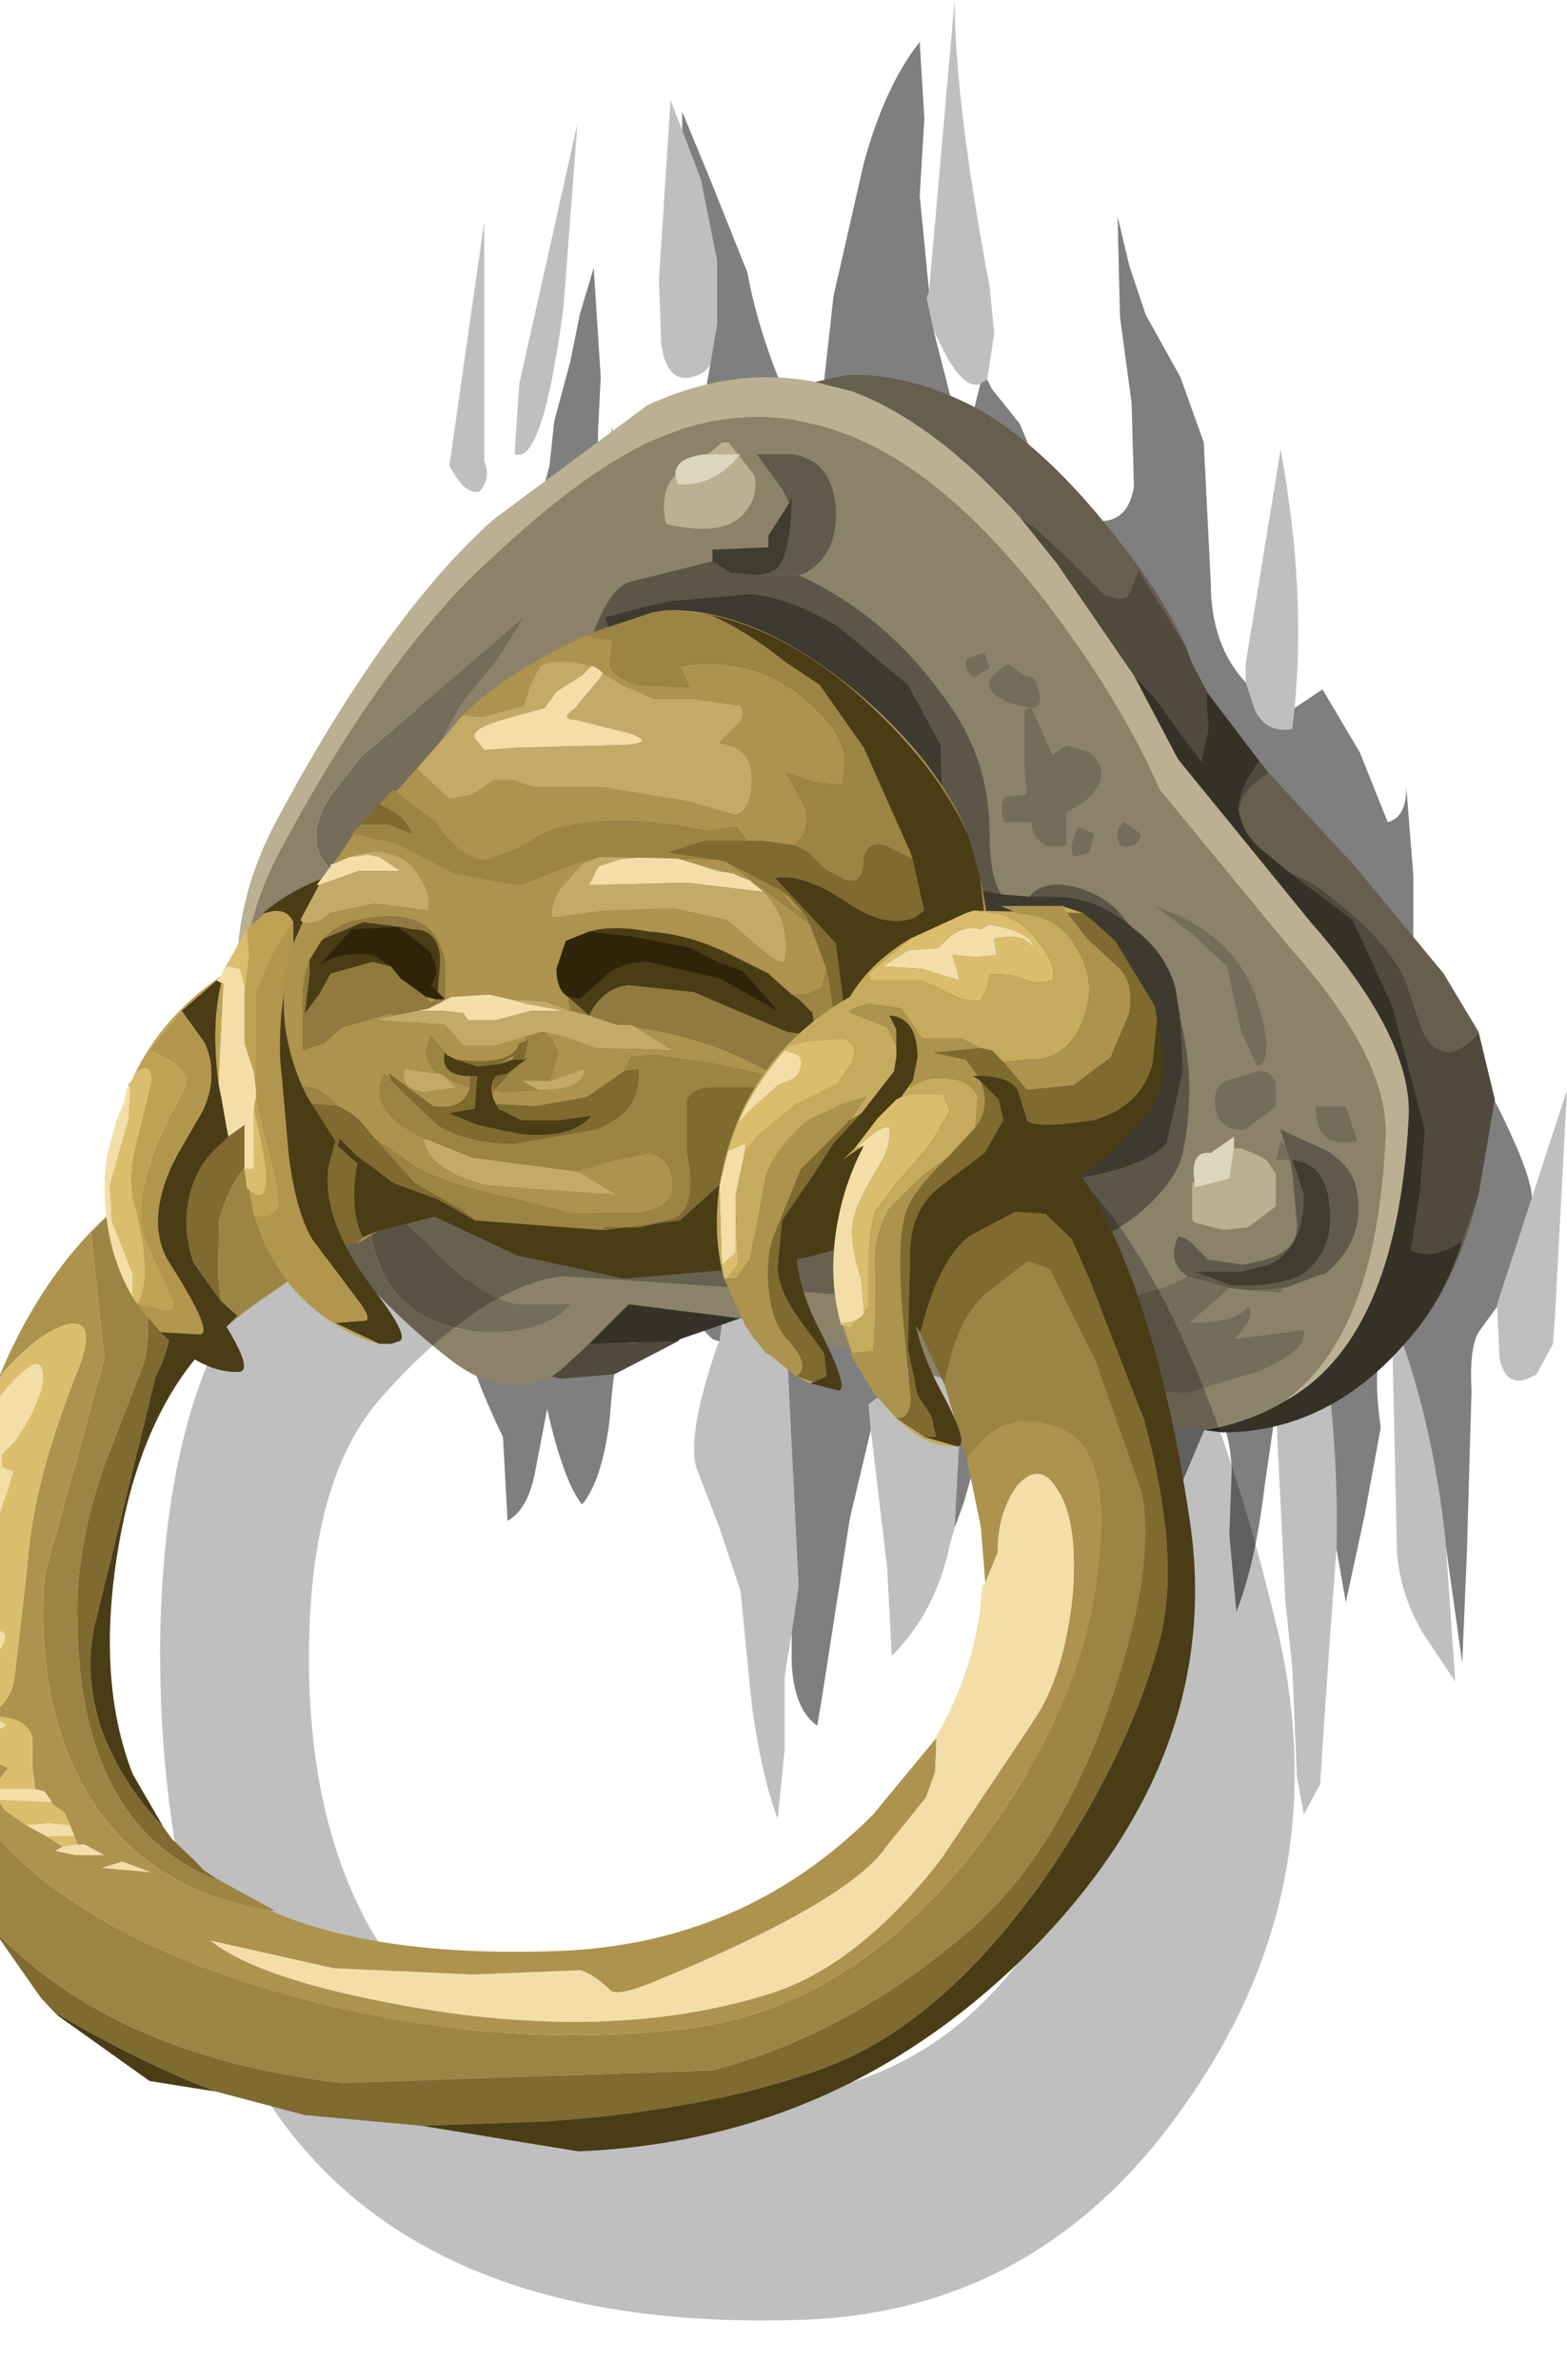 <?xml version="1.0" encoding="UTF-8" standalone="no"?>
<svg xmlns:xlink="http://www.w3.org/1999/xlink" height="51.1px" width="33.65px" xmlns="http://www.w3.org/2000/svg">
  <g transform="matrix(1.0, 0.0, 0.0, 1.0, 0.0, 0.0)">
    <use height="40.45" transform="matrix(1.0, 0.0, 0.0, 1.0, 5.1, 0.0)" width="28.55" xlink:href="#shape0"/>
    <use height="27.75" transform="matrix(1.0, 0.0, -0.017, 0.953, 3.65, 23.35)" width="24.4" xlink:href="#shape1"/>
    <use height="26.05" transform="matrix(1.019, 0.0, -0.162, 0.915, 0.899, 22.35)" width="26.5" xlink:href="#shape2"/>
    <use height="17.95" transform="matrix(1.0, 0.0, 0.0, 1.0, 2.25, 13.1)" width="22.75" xlink:href="#shape3"/>
  </g>
  <defs>
    <g id="shape0" transform="matrix(1.0, 0.0, 0.0, 1.0, -5.1, 0.0)">
      <path d="M21.2 8.15 L21.3 8.35 21.9 9.1 22.4 10.3 Q22.75 11.0 23.35 11.15 24.2 11.35 24.35 10.45 L24.3 8.65 24.05 6.8 24.0 4.65 24.25 5.7 24.6 6.75 25.35 8.1 25.85 9.5 26.0 12.5 Q26.0 13.85 26.75 14.65 L26.95 15.25 Q27.2 15.75 27.75 15.65 L27.8 15.2 28.4 14.8 29.2 16.15 29.8 17.65 Q30.2 17.55 30.2 16.9 L30.35 18.8 30.35 21.7 Q30.85 21.3 31.9 23.25 32.85 25.05 32.9 25.7 L32.15 28.0 32.15 28.05 31.75 28.6 Q31.55 28.95 31.6 29.85 L31.5 33.35 31.4 35.7 31.05 33.2 31.05 33.15 Q30.75 30.35 29.9 28.25 L29.9 28.9 29.75 28.7 Q29.45 29.25 29.65 30.65 L29.3 32.55 28.9 34.4 28.7 33.25 Q28.75 31.05 28.4 28.65 L27.85 29.6 27.55 29.2 27.15 31.95 Q26.95 33.6 26.55 34.6 L26.4 32.95 26.45 31.55 Q26.4 30.55 26.05 30.25 L22.8 37.95 22.05 39.6 21.75 40.45 Q22.85 33.75 21.55 28.35 L21.25 30.3 20.7 32.25 20.5 32.8 20.6 30.9 20.5 28.65 19.55 29.45 19.4 27.9 18.95 29.55 18.85 30.0 18.65 30.15 18.7 30.7 18.25 32.6 17.65 36.45 17.55 37.05 Q17.05 36.7 17.0 35.7 L17.0 35.05 17.15 34.05 16.9 29.0 16.15 23.9 15.45 28.8 15.3 28.75 14.95 28.4 14.55 28.0 Q14.3 29.0 14.0 29.0 13.7 29.05 13.5 28.45 13.2 28.9 13.1 30.4 12.95 31.75 12.5 32.3 12.1 31.8 11.75 30.25 L11.5 31.55 Q11.35 32.4 10.9 32.65 L10.8 30.85 Q10.15 29.5 10.0 28.75 L10.4 21.15 Q9.75 21.05 9.05 19.3 8.55 18.2 8.9 15.55 9.1 13.75 9.65 12.85 L10.6 11.8 11.55 10.9 11.8 10.0 11.9 9.05 12.25 7.75 12.45 6.75 12.75 5.75 12.9 8.1 12.85 9.1 Q12.8 9.85 13.0 10.05 L13.15 9.15 Q13.15 10.35 13.5 11.0 L14.75 9.0 15.15 8.4 15.25 7.85 15.4 6.95 15.4 5.6 15.05 3.85 14.65 2.8 14.65 2.4 15.25 3.85 16.05 5.85 Q16.3 7.25 17.05 8.9 L17.1 9.55 Q17.2 9.9 17.45 9.9 L17.7 8.15 17.9 6.35 18.55 3.5 Q19.0 1.85 19.75 0.9 L19.85 2.55 19.75 4.2 19.95 6.25 19.9 6.4 20.05 7.1 20.7 9.65 21.05 8.25 21.1 8.2 21.2 8.15" fill="#000000" fill-opacity="0.502" fill-rule="evenodd" stroke="none"/>
      <path d="M21.2 8.15 L21.1 8.2 21.05 8.25 Q20.7 8.35 20.3 7.6 L20.05 7.1 19.9 6.4 19.95 6.25 20.5 0.0 Q20.5 2.15 21.25 6.15 L21.35 7.15 21.2 8.15 M14.65 2.8 L15.05 3.85 15.4 5.6 15.4 6.95 15.25 7.85 15.1 8.0 Q14.35 8.4 14.2 7.4 L14.15 6.0 14.4 2.15 14.65 2.8 M15.45 28.8 L16.15 23.9 16.9 29.0 17.15 34.05 17.0 35.05 16.85 36.0 16.85 37.55 16.7 39.05 Q16.35 38.1 16.15 36.65 L15.9 34.15 15.45 32.8 14.95 31.5 Q14.75 30.8 15.4 28.9 L15.45 28.8 M18.7 30.7 L18.65 30.15 18.85 30.0 19.55 29.45 20.5 28.65 20.6 30.9 20.5 32.8 20.4 33.15 Q20.1 34.6 19.15 35.55 L19.05 33.65 18.7 30.7 M27.85 29.6 L28.4 28.65 Q28.75 31.05 28.7 33.25 L28.55 35.3 28.4 37.5 28.35 38.3 28.0 38.95 27.85 38.15 27.75 35.8 27.6 34.35 27.4 30.25 27.85 29.6 M29.9 28.9 L29.9 28.25 Q30.75 30.35 31.05 33.15 L31.05 33.2 31.25 36.1 30.75 35.35 Q30.1 34.45 30.0 33.35 L29.9 28.9 M32.15 28.05 L32.15 28.0 32.9 25.7 33.65 23.4 33.4 28.1 33.35 28.85 33.0 29.5 Q32.35 29.9 32.2 29.15 L32.15 28.05 M27.8 15.2 L27.75 15.65 Q27.2 15.75 26.95 15.25 L26.75 14.65 26.75 14.25 27.5 9.65 Q28.05 12.65 27.8 15.2 M12.1 6.6 Q11.65 10.0 11.05 9.75 L11.15 8.25 12.4 2.65 12.1 6.6 M10.4 9.9 Q10.55 10.25 10.3 10.55 10.0 10.65 9.65 10.0 L10.4 4.75 10.4 9.9" fill="#000000" fill-opacity="0.251" fill-rule="evenodd" stroke="none"/>
      <path d="M17.5 8.2 L18.3 8.4 Q20.05 9.05 21.9 11.1 L22.7 12.1 24.35 14.5 25.3 16.3 28.15 19.8 Q30.35 22.3 30.25 24.0 30.0 28.8 27.55 30.1 29.55 28.7 29.75 24.45 29.85 22.75 27.7 20.35 L24.9 16.95 Q24.05 15.0 22.4 12.85 20.2 10.05 18.1 9.3 16.0 8.5 13.8 9.55 12.35 10.3 10.6 11.95 8.35 13.95 6.1 18.1 4.9 20.25 5.3 22.5 4.65 19.95 6.0 17.5 8.35 13.15 10.6 11.15 L13.9 8.7 Q15.75 7.85 17.5 8.2 M25.65 25.35 L25.65 25.5 26.4 25.3 26.5 24.65 26.65 24.65 26.9 24.75 27.2 24.9 27.4 25.2 27.4 25.9 26.8 26.35 26.35 26.4 26.25 26.4 25.65 26.25 25.6 26.2 25.6 25.4 25.65 25.35 M15.2 9.75 L15.5 9.5 15.65 9.5 16.2 10.2 Q16.3 10.65 16.0 11.0 15.55 11.55 14.3 11.25 14.15 10.55 14.5 10.2 L14.55 10.4 Q15.35 10.45 15.9 9.75 L15.4 9.75 15.2 9.75" fill="#bbb092" fill-rule="evenodd" stroke="none"/>
      <path d="M21.9 11.1 L22.25 11.35 23.0 12.05 23.7 12.75 Q24.1 12.95 24.25 12.75 L24.45 12.25 25.45 13.85 25.6 14.25 25.95 14.9 25.9 14.9 25.95 15.65 25.8 16.35 25.35 15.75 24.85 15.05 24.35 14.5 22.7 12.1 21.9 11.1 M27.25 16.6 Q26.7 16.95 26.65 17.25 L26.6 17.4 Q26.6 16.95 27.0 16.4 L27.05 16.35 27.25 16.6 M27.65 18.7 L28.25 19.0 Q29.95 20.25 30.25 21.25 L30.5 22.0 Q30.65 22.45 30.95 22.55 31.3 22.7 31.75 22.15 L32.1 23.6 31.75 25.65 31.4 26.65 Q30.8 27.05 30.3 26.85 L30.5 25.55 30.6 24.25 29.9 21.6 29.05 19.75 27.65 18.7 M14.55 28.8 L13.2 29.5 12.05 29.6 11.85 29.55 12.05 29.4 12.65 28.85 14.55 28.8" fill="#504a3c" fill-rule="evenodd" stroke="none"/>
      <path d="M25.45 13.85 L24.45 12.25 24.25 12.75 Q24.1 12.95 23.7 12.75 L23.0 12.05 22.25 11.35 21.9 11.1 Q20.05 9.05 18.3 8.4 L17.5 8.2 18.2 8.05 Q19.5 8.0 20.95 8.75 22.4 9.55 23.9 11.45 24.95 12.75 25.45 13.85 M26.6 17.4 L26.65 17.25 Q26.7 16.95 27.25 16.6 L29.1 18.6 31.0 20.9 31.75 22.15 Q31.3 22.7 30.95 22.55 30.65 22.45 30.5 22.0 L30.25 21.25 Q29.95 20.25 28.25 19.0 L27.65 18.7 27.05 18.2 Q26.7 17.9 26.6 17.4 M31.4 26.65 L31.75 25.65 Q31.25 27.65 30.25 28.75 31.0 27.9 31.4 26.65" fill="#665f4e" fill-rule="evenodd" stroke="none"/>
      <path d="M24.35 14.5 L24.85 15.05 25.35 15.75 25.8 16.35 25.95 15.65 25.9 14.9 25.95 14.9 27.05 16.35 27.0 16.4 Q26.6 16.95 26.6 17.4 26.7 17.9 27.05 18.2 L27.65 18.7 29.05 19.75 29.9 21.6 30.6 24.25 30.5 25.55 30.3 26.85 Q30.8 27.05 31.4 26.65 31.0 27.9 30.25 28.75 28.55 30.75 26.25 30.75 L25.85 30.7 Q26.8 30.55 27.55 30.1 30.0 28.8 30.25 24.0 30.35 22.3 28.15 19.8 L25.3 16.3 24.35 14.5 M15.9 28.3 L14.6 28.75 14.55 28.8 12.65 28.85 13.5 28.0 15.9 28.3" fill="#353127" fill-rule="evenodd" stroke="none"/>
      <path d="M24.5 17.9 Q24.45 18.25 24.05 18.15 23.9 17.8 24.15 17.65 L24.5 17.9 M23.4 18.3 L23.05 18.4 Q22.95 18.15 23.15 17.75 L23.5 17.9 23.4 18.3 M22.2 14.55 Q22.5 15.15 22.15 15.2 L22.6 16.2 22.9 16.0 23.4 16.15 Q23.95 16.65 23.3 17.2 L22.9 17.45 22.9 18.15 Q22.3 18.3 22.15 17.75 L22.15 17.65 21.55 17.65 Q21.45 17.2 21.6 17.1 L22.05 17.05 22.0 16.45 22.0 15.25 22.1 15.2 21.7 15.1 Q20.8 14.75 21.65 14.25 L22.0 14.5 22.2 14.55 M21.15 14.0 L21.25 14.35 20.9 14.55 Q20.7 14.4 20.75 14.15 L21.15 14.0 M25.6 20.05 L24.8 19.45 Q26.55 20.05 27.0 21.5 27.4 22.75 27.0 22.9 L26.65 22.15 26.35 20.75 25.6 20.05 M27.4 23.75 L26.75 24.25 Q26.2 24.3 26.1 23.8 26.0 23.25 26.5 23.15 L27.0 23.0 Q27.3 22.95 27.4 23.25 L27.4 23.75 M27.6 24.6 L27.7 24.9 27.4 24.9 27.5 24.5 27.6 24.6 M25.5 27.4 L26.4 27.65 25.55 28.4 Q26.55 28.4 26.8 28.05 27.0 28.25 26.5 28.75 L28.0 28.55 Q28.1 29.0 27.0 29.45 L25.5 29.9 21.55 29.75 21.4 29.2 22.1 29.15 22.1 28.6 22.0 28.0 23.25 27.9 Q24.65 27.9 25.5 27.4 M26.85 27.7 L27.55 27.65 27.5 27.75 26.85 27.7 M29.15 24.5 Q28.25 24.7 28.25 23.75 L28.9 23.75 29.15 24.5 M9.95 15.05 Q9.3 16.05 9.25 16.9 L9.2 17.95 8.65 18.8 7.4 18.85 Q6.7 18.5 6.8 17.8 6.85 17.4 7.2 16.95 L7.75 16.25 11.25 13.25 10.65 14.2 9.95 15.05 M12.25 28.0 Q11.75 28.6 10.5 28.6 9.35 28.55 8.75 28.0 8.35 27.7 8.1 27.0 7.8 26.25 8.15 25.85 L8.65 26.2 9.15 26.65 Q10.3 27.9 11.15 28.0 L12.25 28.0" fill="#756d59" fill-rule="evenodd" stroke="none"/>
      <path d="M21.15 14.0 L20.75 14.15 Q20.7 14.4 20.9 14.55 L21.25 14.35 21.15 14.0 M22.2 14.55 L22.0 14.5 21.65 14.25 Q20.8 14.75 21.7 15.1 L22.1 15.2 22.0 15.25 22.0 16.45 22.05 17.05 21.6 17.1 Q21.45 17.2 21.55 17.65 L22.15 17.65 22.15 17.75 Q22.3 18.3 22.9 18.15 L22.9 17.45 23.3 17.2 Q23.95 16.65 23.4 16.15 L22.9 16.0 22.6 16.2 22.15 15.2 Q22.5 15.15 22.2 14.55 M23.4 18.3 L23.5 17.9 23.15 17.75 Q22.95 18.15 23.05 18.4 L23.4 18.3 M24.5 17.9 L24.15 17.65 Q23.9 17.8 24.05 18.15 24.45 18.25 24.5 17.9 M5.3 22.5 Q4.9 20.25 6.1 18.1 8.35 13.95 10.6 11.95 12.35 10.3 13.8 9.55 16.0 8.5 18.1 9.3 20.2 10.05 22.4 12.85 24.05 15.0 24.9 16.95 L27.7 20.35 Q29.85 22.75 29.75 24.45 29.55 28.7 27.55 30.1 26.8 30.55 25.85 30.7 L23.1 30.45 16.45 28.45 15.9 28.3 13.5 28.0 12.65 28.85 12.05 29.4 11.85 29.55 Q10.85 30.05 9.75 29.25 7.45 27.5 6.15 25.1 5.45 23.8 5.3 22.5 M21.5 19.2 Q21.25 18.8 21.25 17.9 21.25 16.45 20.5 15.3 19.15 13.25 17.15 12.35 L17.3 12.3 Q18.0 11.9 17.95 10.9 17.85 9.85 17.0 9.75 L16.25 9.75 16.8 10.5 16.95 10.8 16.5 11.5 16.5 11.75 15.3 11.8 15.3 12.05 13.5 12.5 Q13.05 12.65 12.65 13.85 12.35 14.8 12.35 15.45 L7.75 22.0 7.8 23.85 Q7.9 25.0 8.4 25.5 L9.65 25.95 11.0 25.8 11.65 25.2 12.3 24.6 Q12.95 24.15 15.1 24.15 16.85 24.15 18.4 25.45 20.45 27.1 22.9 26.8 23.6 26.7 24.4 26.1 25.25 25.4 25.4 24.75 25.7 23.3 25.35 21.9 L25.25 21.25 Q25.05 20.45 24.3 19.9 L24.25 19.85 24.0 19.55 Q23.55 19.1 22.85 19.0 22.35 18.95 22.1 19.25 L21.5 19.2 M25.6 20.05 L26.35 20.75 26.65 22.15 27.0 22.9 Q27.4 22.75 27.0 21.5 26.55 20.05 24.8 19.45 L25.6 20.05 M26.5 24.65 L26.5 24.4 26.0 24.75 Q25.55 24.7 25.65 25.35 L25.6 25.4 25.6 26.2 25.65 26.25 26.25 26.4 26.35 26.4 26.8 26.35 27.4 25.9 27.4 25.2 27.2 24.9 26.9 24.75 26.65 24.65 26.5 24.65 M27.4 23.75 L27.4 23.25 Q27.3 22.95 27.0 23.0 L26.5 23.15 Q26.0 23.25 26.1 23.8 26.2 24.3 26.75 24.25 L27.4 23.75 M27.55 27.65 L27.6 27.65 28.4 27.35 28.45 27.35 Q29.3 26.65 29.15 25.65 29.1 25.2 28.75 24.9 28.55 24.7 28.15 24.55 L27.5 24.25 27.6 24.6 27.5 24.5 27.4 24.9 27.7 24.9 27.75 25.15 27.85 26.25 Q27.9 26.85 27.15 27.05 L26.7 27.15 26.0 27.05 25.95 27.05 25.65 26.75 25.6 26.7 Q25.45 26.55 25.3 26.55 25.05 27.1 25.5 27.4 24.65 27.9 23.25 27.9 L22.0 28.0 22.1 28.6 22.1 29.15 21.4 29.2 21.55 29.75 25.5 29.9 27.0 29.45 Q28.1 29.0 28.0 28.55 L26.5 28.75 Q27.0 28.25 26.8 28.05 26.55 28.4 25.55 28.4 L26.4 27.65 26.85 27.7 27.5 27.75 27.55 27.65 M29.15 24.5 L28.9 23.75 28.25 23.75 Q28.25 24.7 29.15 24.5 M14.5 10.2 Q14.15 10.55 14.3 11.25 15.55 11.55 16.0 11.0 16.3 10.65 16.2 10.2 L15.65 9.5 15.5 9.5 15.2 9.75 Q14.5 9.8 14.5 10.2 M9.95 15.05 L10.65 14.2 11.25 13.25 7.75 16.25 7.2 16.95 Q6.85 17.4 6.8 17.8 6.7 18.5 7.4 18.85 L8.65 18.8 9.2 17.95 9.25 16.9 Q9.3 16.05 9.95 15.05 M12.25 28.0 L11.15 28.0 Q10.3 27.9 9.15 26.65 L8.65 26.2 8.15 25.85 Q7.8 26.25 8.1 27.0 8.35 27.7 8.75 28.0 9.35 28.55 10.5 28.6 11.75 28.6 12.25 28.0" fill="#8b8269" fill-rule="evenodd" stroke="none"/>
      <path d="M17.15 12.35 Q19.15 13.25 20.5 15.3 21.25 16.45 21.25 17.9 21.25 18.8 21.5 19.2 L21.05 19.1 Q20.35 18.85 20.25 17.9 L20.2 16.0 19.5 14.7 18.0 13.45 Q17.0 12.85 16.15 12.75 L14.4 12.9 13.75 13.05 13.0 13.25 15.5 21.9 17.35 23.1 19.25 24.15 20.4 24.75 21.65 25.25 Q22.55 25.45 23.4 25.25 24.65 25.0 25.05 24.55 L25.4 23.0 25.35 21.9 Q25.7 23.3 25.4 24.75 25.25 25.4 24.4 26.1 23.6 26.7 22.9 26.8 20.45 27.1 18.4 25.45 16.85 24.15 15.1 24.15 12.95 24.15 12.3 24.6 L11.65 25.2 11.0 25.8 9.65 25.95 8.4 25.5 Q7.9 25.0 7.8 23.85 L7.75 22.0 12.35 15.45 Q12.35 14.8 12.65 13.85 13.05 12.65 13.5 12.5 L15.3 12.05 15.7 12.3 16.3 12.35 17.15 12.35 M22.1 19.25 Q22.35 18.95 22.85 19.0 23.55 19.1 24.0 19.55 L24.25 19.85 Q23.5 19.25 22.65 19.25 L22.1 19.25" fill="#5c5646" fill-rule="evenodd" stroke="none"/>
      <path d="M25.35 21.9 L25.4 23.0 25.05 24.55 Q24.65 25.0 23.4 25.25 22.55 25.45 21.65 25.25 L20.4 24.75 19.25 24.15 17.35 23.1 15.5 21.9 13.0 13.25 13.75 13.05 14.4 12.9 16.15 12.75 Q17.0 12.85 18.0 13.45 L19.5 14.7 20.2 16.0 20.25 17.9 Q20.35 18.85 21.05 19.1 L21.5 19.2 22.1 19.25 22.65 19.25 Q23.5 19.25 24.25 19.85 L24.3 19.9 Q25.05 20.45 25.25 21.25 L25.35 21.9" fill="#3e3a2f" fill-rule="evenodd" stroke="none"/>
      <path d="M25.65 25.35 Q25.55 24.7 26.0 24.75 L26.5 24.4 26.5 24.65 26.4 25.3 25.65 25.5 25.65 25.35 M15.2 9.75 L15.4 9.75 15.9 9.75 Q15.35 10.45 14.55 10.4 L14.5 10.2 Q14.5 9.8 15.2 9.75" fill="#ddd5bd" fill-rule="evenodd" stroke="none"/>
      <path d="M17.15 12.35 L16.3 12.35 16.5 12.3 16.7 12.2 Q17.0 11.8 17.0 10.65 L16.95 10.8 16.8 10.5 16.25 9.75 17.0 9.75 Q17.85 9.85 17.95 10.9 18.0 11.9 17.3 12.3 L17.15 12.35 M27.6 24.6 L27.5 24.25 28.15 24.55 Q28.55 24.7 28.75 24.9 29.1 25.2 29.15 25.65 29.3 26.65 28.45 27.35 L28.4 27.35 27.6 27.65 27.55 27.65 26.85 27.7 26.4 27.65 25.5 27.4 Q25.05 27.1 25.3 26.55 25.45 26.55 25.6 26.7 L25.65 26.75 25.95 27.05 26.0 27.05 26.7 27.15 27.15 27.05 Q27.9 26.85 27.85 26.25 L27.75 25.15 27.7 24.9 27.6 24.6 M28.55 25.9 Q28.5 25.0 27.75 24.9 L28.0 25.65 Q28.0 26.8 27.25 27.15 L26.65 27.3 26.45 27.3 25.65 27.3 26.45 27.6 26.85 27.6 Q27.8 27.55 28.1 27.25 28.65 26.75 28.55 25.9" fill="#605a4a" fill-rule="evenodd" stroke="none"/>
      <path d="M16.3 12.35 L15.7 12.3 15.3 12.05 15.3 11.8 16.5 11.75 16.5 11.5 16.95 10.8 17.0 10.65 Q17.0 11.8 16.7 12.2 L16.5 12.3 16.3 12.35 M28.55 25.9 Q28.65 26.75 28.1 27.25 27.8 27.55 26.85 27.6 L26.45 27.6 25.65 27.3 26.45 27.3 26.65 27.3 27.25 27.15 Q28.0 26.8 28.0 25.65 L27.75 24.9 Q28.5 25.0 28.55 25.9" fill="#403c30" fill-rule="evenodd" stroke="none"/>
    </g>
    <g id="shape1" transform="matrix(1.0, 0.0, 0.0, 1.0, 12.2, 0.0)">
      <path d="M2.85 4.7 L-3.6 4.25 Q-4.15 4.25 -5.0 4.7 -6.3 5.45 -7.6 7.05 -9.0 8.8 -9.0 12.5 -9.0 15.9 -7.9 18.3 -5.75 23.05 0.95 22.75 4.5 22.55 6.6 19.35 8.75 16.05 7.7 12.15 6.7 8.55 5.5 6.65 4.5 5.15 3.7 5.15 L2.85 4.7 M4.75 0.7 L6.0 1.35 Q7.15 1.35 8.55 3.6 10.35 6.45 11.7 11.85 13.25 17.75 10.15 22.65 7.15 27.5 2.0 27.75 -7.55 28.15 -10.6 21.15 -12.15 17.55 -12.2 12.4 -12.2 6.85 -10.2 4.2 -8.35 1.8 -6.45 0.7 -5.25 0.0 -4.45 0.0 L4.75 0.7" fill="#000000" fill-opacity="0.251" fill-rule="evenodd" stroke="none"/>
    </g>
    <g id="shape2" transform="matrix(1.0, 0.0, 0.0, 1.0, 13.25, 0.0)">
      <path d="M7.05 8.05 Q7.05 6.5 7.6 5.9 L8.35 5.15 8.85 5.35 10.15 7.5 11.6 10.55 Q12.2 12.2 11.75 15.4 11.2 19.2 9.45 21.05 7.35 23.35 4.7 24.15 L-3.05 24.45 Q-8.0 23.8 -11.0 20.8 L-11.55 19.85 -11.95 18.9 -12.3 17.9 -12.65 16.7 Q-10.75 20.3 -5.25 22.15 -0.55 23.7 3.8 23.2 7.4 22.8 9.5 18.85 11.3 15.4 10.95 11.9 10.75 9.35 9.45 9.0 8.35 8.65 7.8 9.8 L7.05 8.05 M-0.85 0.05 L-0.9 4.05 -1.5 4.05 -1.75 4.0 -1.7 2.55 Q-1.85 1.65 -2.6 0.7 L-2.7 0.05 -2.7 0.0 -2.15 0.05 -0.85 0.05 M-5.2 20.4 Q-8.55 19.8 -10.15 16.5 -11.0 14.75 -11.2 12.5 L-10.95 9.75 -10.75 7.45 -11.5 4.5 -11.1 3.95 -10.2 3.0 -10.2 3.15 -10.1 3.8 -10.05 3.9 -10.5 4.1 -10.1 6.05 Q-9.85 6.95 -9.9 7.55 L-10.35 9.95 Q-10.65 11.9 -10.35 13.55 -9.55 18.35 -6.5 19.65 L-6.45 19.65 -5.1 20.4 -5.2 20.4 M-8.5 6.1 L-8.65 5.55 -8.85 4.2 Q-8.7 2.7 -7.8 2.35 L-7.6 3.1 -6.55 5.1 -8.1 6.45 -8.5 6.1" fill="#9c8444" fill-rule="evenodd" stroke="none"/>
      <path d="M-11.0 20.8 Q-8.0 23.8 -3.05 24.45 L4.7 24.15 Q7.35 23.35 9.45 21.05 11.2 19.2 11.75 15.4 12.2 12.2 11.6 10.55 L10.15 7.5 8.85 5.35 8.35 5.15 7.6 5.9 Q7.05 6.5 7.05 8.05 L6.35 6.85 Q6.45 5.1 7.05 4.55 L7.9 4.0 8.55 4.05 9.2 4.65 9.75 5.65 11.4 8.9 Q12.65 12.0 12.55 13.95 12.35 16.7 11.0 19.65 9.35 23.1 7.05 24.1 4.75 25.1 1.35 25.35 L-1.2 25.45 -3.7 25.2 -5.65 24.65 Q-7.3 24.0 -9.25 22.85 L-9.3 22.85 -9.35 22.8 -9.7 22.45 -11.0 20.8 M-2.6 0.7 Q-1.85 1.65 -1.7 2.55 L-1.75 4.0 -2.2 4.0 -2.6 4.0 -2.65 2.7 Q-2.75 2.4 -4.2 0.95 L-6.0 1.45 -6.15 2.75 Q-6.15 4.0 -5.75 4.6 L-5.85 4.75 -5.95 4.75 -6.15 4.85 -6.25 4.95 -6.55 5.1 -7.6 3.1 -7.8 2.35 Q-8.7 2.7 -8.85 4.2 L-8.65 5.55 -8.5 6.1 -8.95 5.55 -9.3 5.1 -9.35 4.9 -9.35 5.0 -9.6 4.55 -9.35 5.05 -9.5 6.0 -9.45 6.8 Q-9.45 7.4 -9.6 7.85 L-9.95 13.55 Q-10.05 14.75 -9.45 16.1 -8.85 17.35 -7.8 18.4 L-7.75 18.45 -7.55 18.7 -7.5 18.75 -6.95 19.25 -6.75 19.45 -6.45 19.65 -6.5 19.65 Q-9.55 18.35 -10.35 13.55 -10.65 11.9 -10.35 9.95 L-9.9 7.55 Q-9.85 6.95 -10.1 6.05 L-10.5 4.1 -10.05 3.9 -10.1 3.8 -10.2 3.15 -10.2 3.0 -7.85 1.1 -6.7 0.5 -6.5 0.4 -6.35 0.35 -6.3 0.35 -6.15 0.3 -6.1 0.25 -5.05 0.0 -5.0 0.0 -4.9 0.0 -3.2 0.0 -3.15 0.05 -3.0 0.2 -2.6 0.7" fill="#7f6a30" fill-rule="evenodd" stroke="none"/>
      <path d="M-9.3 22.85 L-9.25 22.85 Q-7.3 24.0 -5.65 24.65 L-7.1 24.4 -9.3 22.85 M-1.2 25.45 L1.35 25.35 Q4.75 25.1 7.05 24.1 9.35 23.1 11.0 19.65 12.35 16.7 12.55 13.95 12.65 12.0 11.4 8.9 L9.75 5.65 9.2 4.65 8.55 4.05 7.9 4.0 7.05 4.55 Q6.45 5.1 6.35 6.85 L5.95 6.25 Q4.9 4.85 4.0 4.85 L3.05 4.4 1.6 4.2 -0.9 4.05 -0.85 0.05 5.15 0.65 6.5 1.25 Q7.75 1.25 9.3 3.35 11.2 6.05 12.7 11.15 14.35 16.65 11.05 21.25 7.75 25.8 2.2 26.05 L-1.2 25.45 M-7.75 18.45 L-7.8 18.4 Q-8.85 17.35 -9.45 16.1 -10.05 14.75 -9.95 13.55 L-9.6 7.85 Q-9.45 7.4 -9.45 6.8 L-9.5 6.0 -9.35 5.05 -9.35 5.0 -9.35 4.9 -9.3 5.1 -8.95 5.55 -8.5 6.1 -8.1 6.45 -8.25 6.65 Q-9.75 8.3 -9.75 11.75 -9.75 14.95 -8.6 17.2 L-7.75 18.45 M-5.75 4.6 Q-6.15 4.0 -6.15 2.75 L-6.0 1.45 -4.2 0.95 Q-2.75 2.4 -2.65 2.7 L-2.6 4.0 -3.9 4.0 -5.45 4.45 -5.75 4.6" fill="#4a3c15" fill-rule="evenodd" stroke="none"/>
      <path d="M8.65 12.7 L8.8 12.0 Q8.65 11.1 8.95 10.45 9.35 9.8 9.85 10.55 10.4 11.3 10.55 13.05 10.65 14.8 10.25 15.8 L8.75 19.2 Q7.4 21.7 5.65 22.35 2.15 23.65 -3.1 22.4 -5.4 21.85 -6.35 21.1 L-3.65 21.75 -0.7 21.9 1.55 21.8 Q1.8 21.85 2.25 22.25 2.4 22.45 3.2 22.05 6.95 20.2 7.55 18.9 L8.2 17.75 8.3 17.15 8.2 16.35 8.2 16.3 Q8.8 14.6 8.6 12.8 L8.65 12.7 M-13.2 12.4 L-13.2 12.2 -13.15 12.15 -13.15 12.0 -12.75 11.0 -12.65 10.5 -12.9 10.6 -13.2 10.6 -13.0 8.7 Q-12.2 7.15 -12.0 7.75 -11.85 8.3 -12.3 9.35 L-12.55 9.7 -12.5 10.0 -12.25 10.1 -12.3 10.6 Q-12.5 11.45 -12.2 12.75 L-12.2 13.8 -11.9 13.85 Q-11.7 13.95 -11.9 14.35 -12.4 15.35 -11.95 15.7 L-11.8 15.8 -11.75 15.85 -11.6 15.95 -11.45 16.05 -11.5 16.1 Q-12.15 16.35 -12.15 16.1 L-12.45 15.2 -12.45 15.1 -12.4 15.0 Q-12.15 14.0 -12.45 14.0 -12.75 14.0 -12.85 13.85 L-12.85 13.7 -12.8 13.2 -12.9 12.85 -13.2 12.6 -13.2 12.4 M-10.6 17.55 L-10.4 17.6 -10.2 17.85 -10.25 17.85 -11.35 17.8 -11.5 17.55 -11.4 17.55 -10.6 17.55 M-9.65 18.55 L-9.6 18.65 -10.2 18.65 -10.65 18.4 -10.2 18.35 -9.75 18.4 -9.65 18.55 M-9.5 18.85 L-9.35 18.85 -8.9 19.1 -9.5 19.1 -9.95 19.0 -9.8 18.9 -9.5 18.85 M-8.5 19.25 L-7.85 19.5 -8.9 19.4 -8.5 19.25" fill="#f3dea7" fill-rule="evenodd" stroke="none"/>
      <path d="M7.8 9.8 Q8.35 8.65 9.45 9.0 10.75 9.35 10.95 11.9 11.3 15.4 9.5 18.85 7.4 22.8 3.8 23.2 -0.55 23.7 -5.25 22.15 -10.75 20.3 -12.65 16.7 L-13.05 14.45 -12.9 14.05 -12.85 13.85 Q-12.75 14.0 -12.45 14.0 -12.15 14.0 -12.4 15.0 L-12.45 15.1 -12.45 15.2 -12.55 16.15 -12.35 16.7 -11.6 16.9 -11.25 17.05 -11.4 17.35 -11.4 17.55 -11.5 17.55 -11.35 17.8 -11.15 18.05 -10.65 18.4 -10.2 18.65 -9.8 18.9 -9.95 19.0 -9.5 19.1 -8.9 19.1 -9.35 18.85 -9.5 18.85 -9.6 18.65 -9.65 18.55 -9.7 18.45 -9.9 18.1 -10.25 17.85 -10.2 17.85 -10.4 17.6 -10.6 17.55 -10.75 17.0 -10.85 16.35 Q-11.05 15.85 -11.75 15.85 L-11.8 15.8 Q-11.45 15.45 -11.45 15.0 L-11.6 12.3 Q-11.8 10.35 -11.25 7.65 -11.05 6.5 -11.65 6.65 -12.2 6.8 -12.85 7.8 L-13.0 8.7 -13.2 10.6 -13.2 12.2 -13.2 12.4 -13.25 11.65 Q-13.25 6.45 -11.1 3.95 L-11.5 4.5 -10.75 7.45 -10.95 9.75 -11.2 12.5 Q-11.0 14.75 -10.15 16.5 -8.55 19.8 -5.2 20.4 -2.75 21.5 1.0 21.35 4.9 21.2 7.15 18.15 L8.2 16.35 8.3 17.15 8.2 17.75 7.55 18.9 Q6.95 20.2 3.2 22.05 2.4 22.45 2.25 22.25 1.8 21.85 1.55 21.8 L-0.7 21.9 -3.65 21.75 -6.35 21.1 Q-5.4 21.85 -3.1 22.4 2.15 23.65 5.65 22.35 7.4 21.7 8.75 19.2 L10.25 15.8 Q10.65 14.8 10.55 13.05 10.4 11.3 9.85 10.55 9.35 9.8 8.95 10.45 8.65 11.1 8.8 12.0 L8.65 12.7 8.35 11.4 7.8 9.8 M-2.7 0.05 L-2.6 0.7 -3.0 0.2 -3.15 0.05 -2.7 0.05 M-1.75 4.0 L-1.5 4.05 -2.2 4.0 -1.75 4.0 M-6.5 0.4 L-6.7 0.5 -7.85 1.1 -7.05 0.65 -6.5 0.4 M-9.35 5.05 L-9.6 4.55 -9.35 5.0 -9.35 5.05 M-6.55 5.1 L-6.25 4.95 Q-7.25 5.6 -8.25 6.65 L-8.1 6.45 -6.55 5.1 M-5.85 4.75 L-5.75 4.6 -5.45 4.45 -5.85 4.75 M-8.5 19.25 L-8.9 19.4 -7.85 19.5 -8.5 19.25" fill="#ad934d" fill-rule="evenodd" stroke="none"/>
      <path d="M-13.2 12.2 L-13.2 10.6 -12.9 10.6 -12.65 10.5 -12.75 11.0 -13.15 12.0 -13.15 12.15 -13.2 12.2 M-13.0 8.7 L-12.85 7.8 Q-12.2 6.8 -11.65 6.65 -11.05 6.5 -11.25 7.65 -11.8 10.35 -11.6 12.3 L-11.45 15.0 Q-11.45 15.45 -11.8 15.8 L-11.95 15.7 Q-12.4 15.35 -11.9 14.35 -11.7 13.95 -11.9 13.85 L-12.2 13.8 -12.2 12.75 Q-12.5 11.45 -12.3 10.6 L-12.25 10.1 -12.5 10.0 -12.55 9.7 -12.3 9.35 Q-11.85 8.3 -12.0 7.75 -12.2 7.15 -13.0 8.7 M-11.75 15.85 Q-11.05 15.85 -10.85 16.35 L-10.75 17.0 -10.6 17.55 -11.4 17.55 -11.4 17.35 -11.25 17.05 -11.6 16.9 -12.35 16.7 -12.55 16.15 -12.45 15.2 -12.15 16.1 Q-12.15 16.35 -11.5 16.1 L-11.45 16.05 -11.6 15.95 -11.75 15.85 M-10.25 17.85 L-9.9 18.1 -9.7 18.45 -9.65 18.55 -9.75 18.4 -10.2 18.35 -10.65 18.4 -11.15 18.05 -11.35 17.8 -10.25 17.85 M-9.6 18.65 L-9.5 18.85 -9.8 18.9 -10.2 18.65 -9.6 18.65 M-12.85 13.85 L-12.9 14.05 -13.05 14.45 -13.2 12.6 -12.9 12.85 -12.8 13.2 -12.85 13.7 -12.85 13.85" fill="#dbbe6d" fill-rule="evenodd" stroke="none"/>
    </g>
    <g id="shape3" transform="matrix(1.0, 0.0, 0.0, 1.0, -2.25, -13.1)">
      <path d="M4.75 21.1 L4.65 21.05 4.75 20.95 4.85 20.75 5.15 20.8 5.25 21.15 5.25 21.35 5.25 22.4 5.45 23.0 5.5 23.4 5.5 23.5 5.45 23.8 5.45 25.1 5.25 25.1 5.25 24.15 4.9 24.4 4.75 23.55 4.7 23.3 4.7 23.1 4.8 21.1 4.75 21.1 M2.75 23.3 L2.8 23.35 2.75 24.05 2.55 24.75 2.35 25.45 2.4 26.2 2.85 27.35 2.85 27.85 Q2.2 26.75 2.25 25.25 L2.3 24.8 2.5 24.05 2.65 23.7 2.75 23.3" fill="#f3dea7" fill-rule="evenodd" stroke="none"/>
      <path d="M4.7 23.3 Q4.55 22.2 4.7 21.35 L4.75 21.1 4.8 21.1 4.7 23.1 4.7 23.3 M4.65 21.05 L3.9 21.7 3.2 22.55 Q4.2 22.95 3.95 23.4 2.75 25.45 3.15 26.65 L3.7 27.85 Q3.85 28.15 3.55 28.15 L2.95 28.0 Q3.3 27.4 2.9 25.9 2.7 25.3 2.95 24.45 L3.25 23.2 Q3.25 22.8 2.95 23.0 L2.85 23.15 Q3.45 21.85 4.75 20.95 L4.65 21.05 M4.85 20.75 L4.75 20.95 5.3 19.95 5.7 19.6 Q6.15 19.45 6.3 19.8 L5.9 20.4 5.5 21.3 5.5 23.4 5.45 23.0 5.25 22.4 5.25 21.35 5.35 20.5 5.3 19.95 4.85 20.75 M7.2 28.4 L8.15 28.85 Q7.65 28.75 7.0 28.3 L7.2 28.4 M5.45 26.1 L5.35 25.55 5.5 25.65 Q5.95 25.8 5.45 23.8 L5.5 23.5 5.5 23.6 5.9 25.2 6.0 25.85 Q5.9 26.2 5.45 26.1" fill="#c0a254" fill-rule="evenodd" stroke="none"/>
      <path d="M4.75 21.1 L4.7 21.35 Q4.55 22.2 4.7 23.3 L4.75 23.55 4.9 24.4 4.75 24.55 Q4.2 25.0 4.05 25.75 3.8 26.85 4.75 28.3 5.45 29.4 5.15 29.45 4.35 29.5 3.45 28.6 L4.3 28.65 Q4.6 28.6 3.6 27.05 3.1 26.15 3.8 24.8 L4.35 23.85 Q4.7 23.1 4.4 22.4 L3.9 21.7 4.65 21.05 4.75 21.1 M5.7 19.6 L5.65 19.6 Q6.6 18.8 7.95 18.6 9.2 18.35 9.8 18.9 11.25 20.15 11.25 21.7 11.25 22.55 10.2 23.5 9.1 24.45 7.9 24.55 L7.2 24.5 7.05 25.05 Q6.9 26.2 8.0 27.65 8.85 28.75 8.55 28.8 L8.4 28.85 8.15 28.85 7.2 28.4 7.85 28.35 Q8.0 28.3 7.6 27.8 L6.7 26.6 Q6.35 26.0 6.2 24.8 L6.05 23.1 Q5.9 21.95 6.3 20.25 L6.3 19.8 Q6.15 19.45 5.7 19.6" fill="#4a3c15" fill-rule="evenodd" stroke="none"/>
      <path d="M3.9 21.7 L4.4 22.4 Q4.7 23.1 4.35 23.85 L3.8 24.8 Q3.1 26.15 3.6 27.05 4.6 28.6 4.3 28.65 L3.45 28.6 3.15 28.25 2.95 28.0 3.55 28.15 Q3.85 28.15 3.7 27.85 L3.15 26.65 Q2.75 25.45 3.95 23.4 4.2 22.95 3.2 22.55 L3.9 21.7 M6.3 19.8 L6.3 20.25 Q5.9 21.95 6.05 23.1 L6.2 24.8 Q6.35 26.0 6.7 26.6 L7.6 27.8 Q8.0 28.3 7.85 28.35 L7.2 28.4 7.0 28.3 Q6.3 27.8 5.9 27.1 L5.7 26.75 5.45 26.1 Q5.9 26.2 6.0 25.85 L5.9 25.2 5.5 23.6 5.5 23.5 5.5 23.4 5.5 21.3 5.9 20.4 6.3 19.8" fill="#b2964d" fill-rule="evenodd" stroke="none"/>
      <path d="M2.85 23.15 L2.95 23.0 Q3.25 22.8 3.25 23.2 L2.95 24.45 Q2.7 25.3 2.9 25.9 3.3 27.4 2.95 28.0 L2.85 27.85 2.85 27.35 2.4 26.2 2.35 25.45 2.55 24.75 2.75 24.05 2.8 23.35 2.75 23.3 2.85 23.15 M5.35 25.55 L5.3 25.5 5.25 25.1 5.45 25.1 5.45 23.8 Q5.95 25.8 5.5 25.65 L5.35 25.55 M5.3 19.95 L5.35 20.5 5.25 21.35 5.25 21.15 5.15 20.8 4.85 20.75 5.3 19.95" fill="#dbbe6d" fill-rule="evenodd" stroke="none"/>
      <path d="M21.2 23.3 L20.95 24.6 19.7 25.65 Q18.35 26.75 17.85 26.85 L17.3 27.0 15.75 27.25 13.4 27.45 11.1 26.95 8.55 25.75 7.25 24.6 7.3 24.45 7.65 24.8 8.45 25.4 9.4 25.75 10.2 26.2 12.85 26.4 13.05 26.4 14.6 26.2 16.0 24.95 17.65 25.0 18.15 22.1 18.15 21.8 17.95 20.25 17.3 19.55 16.65 18.85 Q17.25 18.75 18.15 19.35 19.0 19.95 19.65 19.7 L19.85 19.55 19.6 18.45 19.55 18.3 18.55 16.05 17.6 14.7 16.85 14.2 Q16.05 13.55 15.25 13.2 17.1 13.6 18.85 15.3 20.2 16.6 20.8 17.95 L21.05 18.85 21.25 20.65 21.2 23.3 M6.95 20.15 L7.8 19.8 8.6 19.9 8.85 19.95 Q9.45 19.95 9.45 20.65 L9.4 21.3 9.25 21.15 Q9.5 20.85 9.2 20.4 L8.55 19.9 7.55 19.95 6.8 20.8 Q7.15 20.4 8.0 20.5 L8.4 20.75 8.0 20.65 7.1 20.9 6.85 21.35 6.55 21.75 6.65 20.9 6.65 20.6 6.9 20.2 6.95 20.15 M12.65 20.0 Q13.15 19.85 13.95 20.0 14.75 20.05 15.6 20.45 L16.5 20.9 17.0 21.35 17.15 21.45 17.45 21.75 17.5 22.25 16.9 22.15 14.9 21.3 13.5 21.15 Q12.95 21.2 12.65 21.8 L12.2 21.4 12.45 21.45 12.95 21.0 Q13.3 20.65 13.9 20.65 L15.45 21.0 16.7 21.7 15.95 20.85 15.4 20.65 14.85 20.35 13.55 20.1 12.65 20.0 M9.6 22.65 L9.8 22.75 10.25 22.9 10.7 22.85 11.0 22.75 11.25 22.75 11.35 22.7 10.9 23.05 10.65 23.1 Q10.5 23.3 10.6 23.6 L10.65 23.7 10.7 23.8 11.2 24.05 12.0 24.05 12.7 23.95 Q12.3 24.45 11.2 24.35 L10.25 24.15 9.65 23.9 10.2 23.8 10.25 23.1 10.1 23.1 Q9.45 23.1 9.55 22.6 L9.6 22.65" fill="#4a3c15" fill-rule="evenodd" stroke="none"/>
      <path d="M21.2 23.3 L21.25 20.65 21.05 18.85 Q21.5 21.0 21.2 23.3 M20.8 17.95 Q20.2 16.6 18.85 15.3 17.1 13.6 15.25 13.2 L14.3 13.1 Q16.25 13.05 18.45 14.9 20.15 16.35 20.8 17.95 M18.15 22.1 L17.65 25.0 17.8 23.95 17.95 23.05 18.1 22.3 18.15 22.1 M7.2 24.5 L6.6 23.55 6.5 23.35 Q5.8 21.75 6.3 20.25 L6.5 19.8 Q6.75 19.9 7.1 19.6 L8.05 19.4 9.2 19.55 Q9.3 19.15 8.85 18.6 8.3 18.1 7.5 18.4 L7.15 18.55 7.6 17.9 8.5 18.1 9.75 18.75 11.15 19.0 12.45 18.5 12.85 18.4 12.5 18.55 12.05 19.05 Q11.8 19.45 11.85 19.7 L13.0 19.55 14.45 19.5 15.6 19.75 16.25 20.3 Q16.7 20.7 16.85 20.65 17.0 19.75 16.4 19.15 L16.1 18.9 15.85 18.8 15.75 18.75 14.95 18.55 14.45 18.4 14.3 18.4 13.8 18.4 13.05 18.4 15.4 18.45 15.6 18.5 16.55 19.2 17.4 19.85 17.75 20.8 17.65 21.2 17.35 21.35 17.0 21.35 16.5 20.9 15.6 20.45 Q14.75 20.05 13.95 20.0 13.15 19.85 12.65 20.0 L12.15 20.2 11.95 20.8 Q11.95 21.25 12.2 21.4 L12.25 21.7 11.7 21.5 10.95 21.45 10.5 21.35 9.7 21.4 9.5 21.5 9.5 21.45 9.55 21.45 9.55 20.65 Q9.35 19.4 7.7 19.75 7.3 19.8 6.95 20.15 L6.9 20.2 6.65 20.6 Q6.5 21.0 6.5 21.45 L6.5 22.55 6.95 22.4 7.35 22.05 8.4 21.75 8.45 21.8 8.05 21.9 9.55 22.0 9.95 22.45 10.65 22.45 11.3 22.25 11.3 22.35 11.15 22.4 Q11.0 22.9 9.8 22.75 L9.6 22.65 9.25 22.25 Q9.0 22.8 9.45 23.05 L8.7 22.95 Q8.55 23.35 9.1 23.45 L9.8 23.35 9.6 23.15 10.1 23.35 Q9.95 23.85 9.3 23.75 L8.35 23.05 8.4 23.2 8.25 23.05 Q7.85 23.85 9.15 24.45 L9.1 24.5 Q9.25 25.15 10.45 25.45 L13.25 25.65 12.4 25.15 13.2 24.9 13.95 24.75 Q14.45 24.85 14.45 25.5 14.45 25.95 13.65 26.05 L12.3 26.05 11.1 25.75 Q9.35 25.4 8.7 24.9 L8.05 24.45 7.8 24.15 Q7.6 23.9 7.25 23.75 6.85 23.3 6.5 23.35 L6.7 23.7 7.2 24.5 M8.5 17.0 L8.95 16.5 9.65 17.15 10.15 17.05 10.6 16.75 11.05 16.75 11.45 16.9 12.95 16.9 14.75 17.2 15.8 17.5 Q16.15 17.4 16.15 16.7 16.15 16.05 15.45 15.95 L15.8 15.6 Q16.05 15.4 15.9 15.15 L14.85 15.0 14.05 15.0 13.35 14.7 12.95 14.45 Q12.8 14.3 12.7 14.3 11.95 14.1 11.6 14.3 L11.4 14.7 11.25 15.15 10.35 15.4 9.95 15.35 Q10.7 14.6 12.05 13.9 L12.55 13.65 13.15 13.75 13.1 14.3 Q13.15 14.5 13.65 14.7 L14.8 14.75 14.6 14.3 Q16.4 14.0 17.65 15.35 18.05 15.75 18.15 16.25 L18.1 16.85 17.5 16.8 16.9 16.6 17.3 17.35 Q17.4 17.85 17.1 18.1 L17.05 18.15 16.35 18.05 16.05 18.05 15.8 17.75 15.2 17.85 Q13.15 17.4 11.75 17.85 L11.15 18.2 10.5 18.45 Q10.0 18.55 9.35 17.65 L8.5 17.0 M9.15 21.4 L9.35 21.45 9.25 21.55 9.15 21.4 M11.8 23.2 L11.85 23.1 12.0 22.6 11.85 22.3 11.65 22.15 12.1 22.25 12.8 22.5 14.45 22.55 13.65 22.05 Q15.4 22.3 16.75 23.15 L15.4 22.85 14.05 22.65 13.55 22.7 13.4 23.0 12.6 23.55 11.5 23.75 10.65 23.7 10.6 23.6 Q10.5 23.3 10.65 23.1 10.55 23.25 10.6 23.5 L10.6 23.4 10.8 23.45 11.55 23.4 Q12.55 23.4 12.55 22.95 L11.85 23.2 11.8 23.2 M10.7 22.85 L11.05 22.65 11.0 22.75 10.7 22.85 M16.75 19.1 L16.95 19.25 17.3 19.65 17.0 19.45 16.75 19.1" fill="#ad934d" fill-rule="evenodd" stroke="none"/>
      <path d="M6.5 19.8 L6.45 19.75 6.85 19.0 7.7 18.7 8.6 18.7 8.15 18.4 7.9 18.35 7.5 18.4 Q8.3 18.1 8.85 18.6 9.3 19.15 9.2 19.55 L8.05 19.4 7.1 19.6 Q6.75 19.9 6.5 19.8 M8.95 16.5 L9.65 15.7 9.85 15.45 9.95 15.35 10.35 15.4 11.25 15.15 11.4 14.7 11.6 14.3 Q11.95 14.1 12.7 14.3 L12.5 14.5 11.95 14.85 11.7 15.2 10.8 15.45 Q10.1 15.65 10.2 15.85 L10.4 16.1 11.1 16.05 13.05 16.0 Q14.2 16.0 13.55 15.75 L12.35 15.45 Q12.0 15.45 12.35 15.2 L12.85 14.6 12.95 14.45 13.35 14.7 14.05 15.0 14.85 15.0 15.9 15.15 Q16.05 15.4 15.8 15.6 L15.45 15.95 Q16.15 16.05 16.15 16.7 16.15 17.4 15.8 17.5 L14.75 17.2 12.95 16.9 11.45 16.9 11.05 16.75 10.6 16.75 10.15 17.05 9.65 17.15 8.95 16.5 M12.85 18.4 L13.05 18.4 13.8 18.4 13.3 18.45 12.85 18.6 12.65 19.0 14.75 18.95 16.4 19.15 Q17.0 19.75 16.85 20.65 16.7 20.7 16.25 20.3 L15.6 19.75 14.45 19.5 13.0 19.55 11.85 19.7 Q11.8 19.45 12.05 19.05 L12.5 18.55 12.85 18.4 M8.95 21.7 L9.5 21.7 9.95 21.75 10.05 21.9 10.65 21.9 11.4 21.7 12.1 21.7 11.3 21.55 10.95 21.45 11.7 21.5 12.25 21.7 12.65 21.8 13.25 22.0 13.55 22.0 13.65 22.05 14.45 22.55 12.8 22.5 12.1 22.25 11.65 22.15 11.3 22.25 10.65 22.45 9.95 22.45 9.55 22.0 8.05 21.9 8.45 21.8 8.95 21.7 M12.4 25.15 L13.25 25.65 10.45 25.45 Q9.25 25.15 9.1 24.5 L9.15 24.45 10.15 24.85 12.4 25.15 M9.6 23.15 L9.8 23.35 9.1 23.45 Q8.55 23.35 8.7 22.95 L9.45 23.05 9.55 23.1 9.6 23.15 M15.75 18.75 L15.4 18.7 14.95 18.55 15.75 18.75 M11.8 23.2 L11.85 23.2 12.55 22.95 Q12.55 23.4 11.55 23.4 L11.2 23.2 11.8 23.2" fill="#c3aa68" fill-rule="evenodd" stroke="none"/>
      <path d="M6.85 19.0 L6.8 19.0 7.1 18.6 7.1 18.55 7.15 18.55 7.5 18.4 7.9 18.35 8.15 18.4 8.6 18.7 7.7 18.7 6.85 19.0 M12.95 14.45 L12.85 14.6 12.35 15.2 Q12.0 15.45 12.35 15.45 L13.55 15.75 Q14.2 16.0 13.05 16.0 L11.1 16.05 10.4 16.1 10.2 15.85 Q10.1 15.65 10.8 15.45 L11.7 15.2 11.95 14.85 12.5 14.5 12.7 14.3 Q12.8 14.3 12.95 14.45 M9.5 21.5 L9.7 21.4 10.5 21.35 10.95 21.45 11.3 21.55 12.1 21.7 11.4 21.7 10.65 21.9 10.05 21.9 9.95 21.75 9.5 21.7 8.95 21.7 9.2 21.65 9.5 21.5 M16.4 19.15 L14.75 18.95 12.65 19.0 12.85 18.6 13.3 18.45 13.8 18.4 14.3 18.4 14.45 18.4 14.95 18.55 15.4 18.7 15.75 18.75 15.85 18.8 16.1 18.9 16.4 19.15" fill="#f3dea7" fill-rule="evenodd" stroke="none"/>
      <path d="M15.25 13.2 Q16.05 13.55 16.85 14.2 L17.6 14.7 18.55 16.05 19.55 18.3 19.6 18.45 19.0 18.15 Q18.55 18.05 18.55 18.55 18.5 19.0 18.15 18.9 L17.7 18.65 17.35 18.3 17.05 18.15 17.1 18.1 Q17.4 17.85 17.3 17.35 L16.9 16.6 17.5 16.8 18.1 16.85 18.15 16.25 Q18.05 15.75 17.65 15.35 16.4 14.0 14.6 14.3 L14.8 14.75 13.65 14.7 Q13.15 14.5 13.1 14.3 L13.15 13.75 12.55 13.65 12.65 13.6 14.0 13.15 14.3 13.1 15.25 13.2 M18.15 21.8 L18.15 22.1 18.1 22.3 17.45 22.4 16.9 22.15 17.5 22.25 17.45 21.75 17.15 21.45 17.0 21.35 17.35 21.35 17.65 21.2 17.75 20.8 17.8 21.0 17.9 21.7 18.15 21.8 M13.05 26.4 L12.85 26.4 10.2 26.2 9.95 26.0 8.9 25.4 8.05 24.45 8.7 24.9 Q9.35 25.4 11.1 25.75 L12.3 26.05 13.65 26.05 Q14.45 25.95 14.45 25.5 14.45 24.85 13.95 24.75 L13.2 24.9 12.4 25.15 10.15 24.85 9.15 24.45 Q7.85 23.85 8.25 23.05 L8.4 23.2 9.4 24.15 Q10.05 24.55 11.05 24.55 L12.8 24.25 Q13.8 23.85 13.7 22.95 L13.4 23.0 13.55 22.7 14.05 22.65 15.4 22.85 16.75 23.15 17.35 23.2 17.95 23.05 17.8 23.95 16.95 23.35 15.3 23.35 Q14.85 23.35 14.75 23.65 L14.75 24.7 Q15.0 25.9 14.5 26.15 L13.75 26.35 12.95 26.35 13.05 26.4 M7.6 17.9 L7.55 17.9 7.75 17.7 8.35 17.7 8.85 17.9 Q8.7 17.5 8.2 17.3 L8.15 17.25 8.45 16.95 8.5 17.0 9.35 17.65 Q10.0 18.55 10.5 18.45 L11.15 18.2 11.75 17.85 Q13.15 17.4 15.2 17.85 L15.8 17.75 16.05 18.05 15.15 18.05 14.35 18.3 15.4 18.45 13.05 18.4 12.85 18.4 12.45 18.5 11.15 19.0 9.75 18.75 8.5 18.1 7.6 17.9 M17.4 19.85 L16.55 19.2 15.6 18.5 16.75 19.1 17.0 19.45 17.3 19.65 17.4 19.85 M6.5 23.35 Q6.85 23.3 7.25 23.75 L6.7 23.7 6.5 23.35 M10.1 23.35 L9.6 23.15 9.55 23.1 9.45 23.05 Q9.0 22.8 9.25 22.25 L9.6 22.65 9.55 22.6 Q9.45 23.1 10.1 23.1 L10.1 23.35 M11.3 22.35 L11.3 22.25 11.65 22.15 11.85 22.3 12.0 22.6 11.85 23.1 11.8 23.2 11.2 23.2 11.55 23.4 10.8 23.45 10.6 23.4 10.85 23.15 10.9 23.05 11.35 22.7 11.25 22.75 11.35 22.3 11.3 22.35" fill="#9c8444" fill-rule="evenodd" stroke="none"/>
      <path d="M19.6 18.45 L19.85 19.55 19.65 19.7 Q19.0 19.95 18.15 19.35 17.25 18.75 16.65 18.85 L17.3 19.55 17.95 20.25 18.15 21.8 17.9 21.7 17.8 21.0 17.75 20.8 17.4 19.85 17.3 19.65 16.95 19.25 16.75 19.1 15.6 18.5 15.4 18.45 14.35 18.3 15.15 18.05 16.05 18.05 16.35 18.05 17.05 18.15 17.35 18.3 17.7 18.65 18.15 18.9 Q18.5 19.0 18.55 18.55 18.55 18.05 19.0 18.15 L19.6 18.45 M17.65 25.0 L16.0 24.95 14.6 26.2 13.05 26.4 12.95 26.35 13.75 26.35 14.5 26.15 Q15.0 25.9 14.75 24.7 L14.75 23.65 Q14.85 23.35 15.3 23.35 L16.95 23.35 17.8 23.95 17.65 25.0 M10.2 26.2 L9.4 25.75 8.45 25.4 7.65 24.8 7.3 24.45 7.25 24.6 7.2 24.5 6.7 23.7 7.25 23.75 Q7.6 23.9 7.8 24.15 L8.05 24.45 8.9 25.4 9.95 26.0 10.2 26.2 M7.75 17.7 L8.15 17.25 8.2 17.3 Q8.7 17.5 8.85 17.9 L8.35 17.7 7.75 17.7 M8.4 23.2 L8.35 23.05 9.3 23.75 Q9.95 23.85 10.1 23.35 L10.1 23.1 10.25 23.1 10.2 23.8 9.65 23.9 10.25 24.15 11.2 24.35 Q12.3 24.45 12.7 23.95 L12.0 24.05 11.2 24.05 10.7 23.8 10.65 23.7 11.5 23.75 12.6 23.55 13.4 23.0 13.7 22.95 Q13.8 23.85 12.8 24.25 L11.05 24.55 Q10.05 24.55 9.4 24.15 L8.4 23.2 M9.8 22.75 Q11.0 22.9 11.15 22.4 L11.3 22.35 11.35 22.3 11.25 22.75 11.0 22.75 11.05 22.65 10.7 22.85 10.25 22.9 9.8 22.75 M10.6 23.4 L10.6 23.5 Q10.55 23.25 10.65 23.1 L10.9 23.05 10.85 23.15 10.6 23.4" fill="#7f6a30" fill-rule="evenodd" stroke="none"/>
      <path d="M9.4 21.3 L9.45 20.65 Q9.45 19.95 8.85 19.95 L8.6 19.9 7.8 19.8 6.95 20.15 Q7.3 19.8 7.7 19.75 9.35 19.4 9.55 20.65 L9.55 21.45 9.4 21.3 M6.65 20.6 L6.65 20.9 6.55 21.75 6.85 21.35 7.1 20.9 8.0 20.65 8.4 20.75 8.6 21.0 9.15 21.4 9.25 21.55 9.35 21.45 9.5 21.45 9.5 21.5 9.2 21.65 8.95 21.7 8.45 21.8 8.4 21.75 7.35 22.05 6.95 22.4 6.5 22.55 6.5 21.45 Q6.5 21.0 6.65 20.6 M12.25 21.7 L12.2 21.4 12.65 21.8 Q12.95 21.2 13.5 21.15 L14.9 21.3 16.9 22.15 17.45 22.4 18.1 22.3 17.95 23.05 17.35 23.2 16.75 23.15 Q15.4 22.3 13.65 22.05 L13.55 22.0 13.25 22.0 12.65 21.8 12.25 21.7" fill="#907a3f" fill-rule="evenodd" stroke="none"/>
      <path d="M9.4 21.3 L9.55 21.45 9.5 21.45 9.35 21.45 9.15 21.4 8.6 21.0 8.4 20.75 8.0 20.5 Q7.15 20.4 6.8 20.8 L7.55 19.95 8.55 19.9 9.2 20.4 Q9.5 20.85 9.25 21.15 L9.4 21.3 M12.2 21.4 Q11.95 21.25 11.95 20.8 L12.15 20.2 12.65 20.0 13.55 20.1 14.85 20.35 15.4 20.65 15.95 20.85 16.7 21.7 15.45 21.0 13.9 20.65 Q13.3 20.65 12.95 21.0 L12.45 21.45 12.2 21.4" fill="#2f240a" fill-rule="evenodd" stroke="none"/>
      <path d="M23.25 19.6 L23.45 19.75 23.95 20.2 24.8 21.6 24.85 21.9 24.75 22.85 Q24.5 23.75 23.5 24.05 22.2 24.25 22.05 24.05 L21.85 23.4 Q21.65 23.1 21.0 23.1 L20.75 22.75 20.05 22.6 21.05 22.5 21.3 22.55 21.55 22.8 22.05 23.4 23.05 23.3 23.85 22.7 24.25 21.75 Q24.35 21.1 24.05 20.8 L23.35 20.15 22.8 19.45 23.25 19.6 M20.95 24.2 L21.05 24.05 Q21.25 23.65 21.05 23.2 L21.45 23.6 21.55 24.05 21.15 24.75 20.1 25.55 Q19.55 26.05 19.55 26.9 L19.5 28.95 19.7 29.95 20.0 30.4 20.1 30.85 19.85 30.85 19.25 30.45 Q19.55 30.45 19.55 30.0 L19.4 28.4 Q19.25 26.65 19.45 26.05 19.55 25.65 20.25 24.95 L20.35 24.85 20.95 24.2 M18.25 24.05 L18.5 23.9 17.9 24.55 17.55 25.1 16.8 26.2 16.7 27.25 Q16.75 27.75 17.15 28.3 L17.7 29.05 17.75 29.55 17.4 29.7 17.1 29.55 Q17.45 29.3 16.85 28.7 16.55 28.3 16.5 27.6 16.45 26.9 16.65 26.45 L17.2 25.1 18.2 24.1 18.2 24.05 18.25 24.05" fill="#7f6a30" fill-rule="evenodd" stroke="none"/>
      <path d="M20.55 31.05 Q19.9 31.1 19.25 30.45 L19.85 30.85 20.55 31.05 M18.3 29.05 L18.1 28.45 18.25 28.5 18.65 28.05 18.65 27.35 Q18.65 26.45 18.8 26.0 L19.25 25.4 19.95 24.6 20.4 23.85 20.25 23.5 19.5 23.5 19.35 23.55 19.6 23.2 19.55 23.35 Q19.9 23.1 20.25 23.15 20.85 23.15 21.0 23.55 L20.95 24.2 20.35 24.85 19.8 25.25 19.1 25.95 Q18.8 26.5 18.8 26.95 L18.8 28.25 18.75 29.0 18.3 29.05 M18.55 24.6 Q18.1 24.85 17.8 25.2 L18.35 24.65 18.4 24.65 18.55 24.6 M18.0 29.85 L17.1 29.55 17.4 29.7 18.0 29.85 M15.55 27.45 Q15.3 26.55 15.45 25.45 15.9 22.75 18.25 21.4 18.7 20.65 19.55 20.15 L18.65 20.9 18.7 21.05 19.8 21.05 20.65 21.45 21.05 21.5 21.2 21.2 21.25 20.9 21.8 20.95 22.2 21.1 22.6 21.05 Q22.7 20.8 22.4 20.35 21.9 19.65 21.3 19.6 L20.95 19.55 23.25 19.6 22.8 19.45 22.75 19.45 21.5 19.45 21.85 19.6 22.2 19.65 Q22.85 19.8 23.15 20.4 23.5 21.0 23.35 21.6 23.05 22.8 22.05 22.75 L21.55 22.8 21.3 22.55 21.05 22.5 20.65 22.3 19.8 22.3 19.6 22.0 19.35 21.65 18.65 21.55 Q18.1 21.7 18.3 21.75 L19.05 22.05 19.25 22.45 19.25 22.7 19.2 23.0 18.5 23.9 18.25 24.05 18.6 23.55 18.1 23.7 17.35 24.05 Q16.65 24.65 16.45 25.25 L16.25 26.35 16.1 27.05 15.8 27.45 15.6 27.45 15.85 27.15 15.8 26.0 15.8 25.65 16.0 24.7 16.3 24.35 17.1 23.7 18.0 23.25 18.3 22.8 Q18.45 22.45 18.15 22.3 L17.4 22.35 16.95 22.45 16.85 22.55 Q16.2 23.3 15.85 24.1 L15.65 24.65 15.45 25.45 15.5 27.15 15.55 27.45" fill="#c6aa5d" fill-rule="evenodd" stroke="none"/>
      <path d="M19.25 30.45 L18.8 29.95 18.75 29.9 18.7 29.8 18.25 29.05 18.3 29.05 18.75 29.0 18.8 28.25 18.8 26.95 Q18.8 26.5 19.1 25.95 L19.8 25.25 20.35 24.85 20.25 24.95 Q19.55 25.65 19.45 26.05 19.25 26.65 19.4 28.4 L19.55 30.0 Q19.55 30.45 19.25 30.45 M17.1 29.55 L16.55 29.1 16.45 29.05 16.25 28.8 16.2 28.75 16.0 28.45 15.55 27.45 15.6 27.45 15.8 27.45 16.1 27.05 16.25 26.35 16.45 25.25 Q16.65 24.65 17.35 24.05 L18.1 23.7 18.6 23.55 18.25 24.05 18.2 24.05 18.2 24.1 17.2 25.1 16.65 26.45 Q16.45 26.9 16.5 27.6 16.55 28.3 16.85 28.7 17.45 29.3 17.1 29.55 M22.8 19.45 L23.35 20.15 24.05 20.8 Q24.35 21.1 24.25 21.75 L23.85 22.7 23.05 23.3 22.05 23.4 21.55 22.8 22.05 22.75 Q23.05 22.8 23.35 21.6 23.5 21.0 23.15 20.4 22.85 19.8 22.2 19.65 L21.85 19.6 21.5 19.45 22.75 19.45 22.8 19.45 M21.05 22.5 L20.05 22.6 20.75 22.75 21.0 23.1 20.9 23.1 21.05 23.2 Q21.25 23.65 21.05 24.05 L20.95 24.2 21.0 23.55 Q20.85 23.15 20.25 23.15 19.9 23.1 19.55 23.35 L19.6 23.2 19.7 22.7 Q19.7 21.85 19.1 21.8 L19.25 22.1 19.25 22.45 19.05 22.05 18.3 21.75 Q18.1 21.7 18.65 21.55 L19.35 21.65 19.6 22.0 19.8 22.3 20.65 22.3 21.05 22.5" fill="#ad934d" fill-rule="evenodd" stroke="none"/>
      <path d="M18.1 28.45 L18.05 28.45 18.05 28.4 Q18.4 28.4 18.55 28.2 L18.5 27.5 Q18.2 26.55 18.35 26.1 18.4 25.85 18.8 25.15 19.15 24.65 19.1 24.2 18.9 24.15 18.4 24.65 L18.35 24.65 18.85 24.0 19.25 23.6 19.35 23.55 19.5 23.5 20.25 23.5 20.4 23.85 19.95 24.6 19.25 25.4 18.8 26.0 Q18.65 26.45 18.65 27.35 L18.65 28.05 18.25 28.5 18.1 28.45 M19.55 20.15 L20.75 19.6 20.9 19.55 20.95 19.55 21.3 19.6 Q21.9 19.65 22.4 20.35 22.7 20.8 22.6 21.05 L22.2 21.1 21.8 20.95 21.25 20.9 21.2 21.2 21.05 21.5 20.65 21.45 19.8 21.05 18.7 21.05 18.65 20.9 19.55 20.15 M21.25 19.85 L21.05 19.95 Q20.75 19.85 20.4 20.1 L20.15 20.35 19.5 20.4 18.95 20.75 19.8 20.8 20.6 21.05 20.55 20.8 20.45 20.5 20.95 20.55 21.4 20.5 21.35 20.15 Q22.05 20.0 22.2 20.4 22.2 20.0 21.25 19.85 M16.85 22.55 L16.95 22.45 17.4 22.35 18.15 22.3 Q18.45 22.45 18.3 22.8 L18.0 23.25 17.1 23.7 16.3 24.35 16.0 24.7 16.0 24.55 15.65 24.7 15.65 24.65 15.85 24.1 16.2 23.75 16.7 23.3 17.05 23.15 Q17.3 22.9 17.15 22.65 L16.85 22.55 M15.8 26.0 L15.85 27.15 15.6 27.45 15.55 27.45 15.5 27.15 15.8 26.9 15.8 26.0" fill="#dbbe6d" fill-rule="evenodd" stroke="none"/>
      <path d="M18.05 28.4 Q17.8 27.5 17.95 26.45 18.1 25.45 18.55 24.6 L18.4 24.65 Q18.9 24.15 19.1 24.2 19.15 24.65 18.8 25.15 18.4 25.85 18.35 26.1 18.2 26.55 18.5 27.5 L18.55 28.2 Q18.4 28.4 18.05 28.4 M21.25 19.85 Q22.2 20.0 22.2 20.4 22.05 20.0 21.35 20.15 L21.4 20.5 20.95 20.55 20.45 20.5 20.55 20.8 20.6 21.05 19.8 20.8 18.95 20.75 19.5 20.4 20.15 20.35 20.4 20.1 Q20.75 19.85 21.05 19.95 L21.25 19.85 M16.85 22.55 L17.15 22.65 Q17.3 22.9 17.05 23.15 L16.7 23.3 16.2 23.75 15.85 24.1 Q16.2 23.3 16.85 22.55 M15.65 24.65 L15.65 24.7 16.0 24.55 16.0 24.7 15.8 25.65 15.8 26.0 15.8 26.9 15.5 27.15 15.45 25.45 15.65 24.65" fill="#f3dea7" fill-rule="evenodd" stroke="none"/>
      <path d="M24.8 21.6 L25.0 22.55 25.0 22.85 Q25.0 23.75 23.85 24.75 22.65 25.8 21.4 25.9 L20.5 25.85 Q20.0 26.2 19.7 27.1 19.35 28.25 20.2 29.85 20.85 31.05 20.55 31.05 L19.85 30.85 20.1 30.85 20.0 30.4 19.7 29.95 19.5 28.95 19.55 26.9 Q19.55 26.05 20.1 25.55 L21.15 24.75 21.55 24.05 21.45 23.6 21.05 23.2 20.9 23.1 21.0 23.1 Q21.65 23.1 21.85 23.4 L22.05 24.05 Q22.2 24.25 23.5 24.05 24.5 23.75 24.75 22.85 L24.85 21.9 24.8 21.6 M17.8 25.2 L17.75 25.2 Q17.35 25.55 17.2 26.05 16.85 27.15 17.65 28.65 18.25 29.85 18.0 29.85 L17.4 29.7 17.75 29.55 17.7 29.05 17.15 28.3 Q16.75 27.75 16.7 27.25 L16.8 26.2 17.55 25.1 17.9 24.55 18.5 23.9 19.2 23.0 19.25 22.7 19.25 22.45 19.25 22.1 19.1 21.8 Q19.7 21.85 19.7 22.7 L19.6 23.2 19.35 23.55 19.25 23.6 18.85 24.0 18.35 24.65 17.8 25.2" fill="#4a3c15" fill-rule="evenodd" stroke="none"/>
    </g>
  </defs>
</svg>
